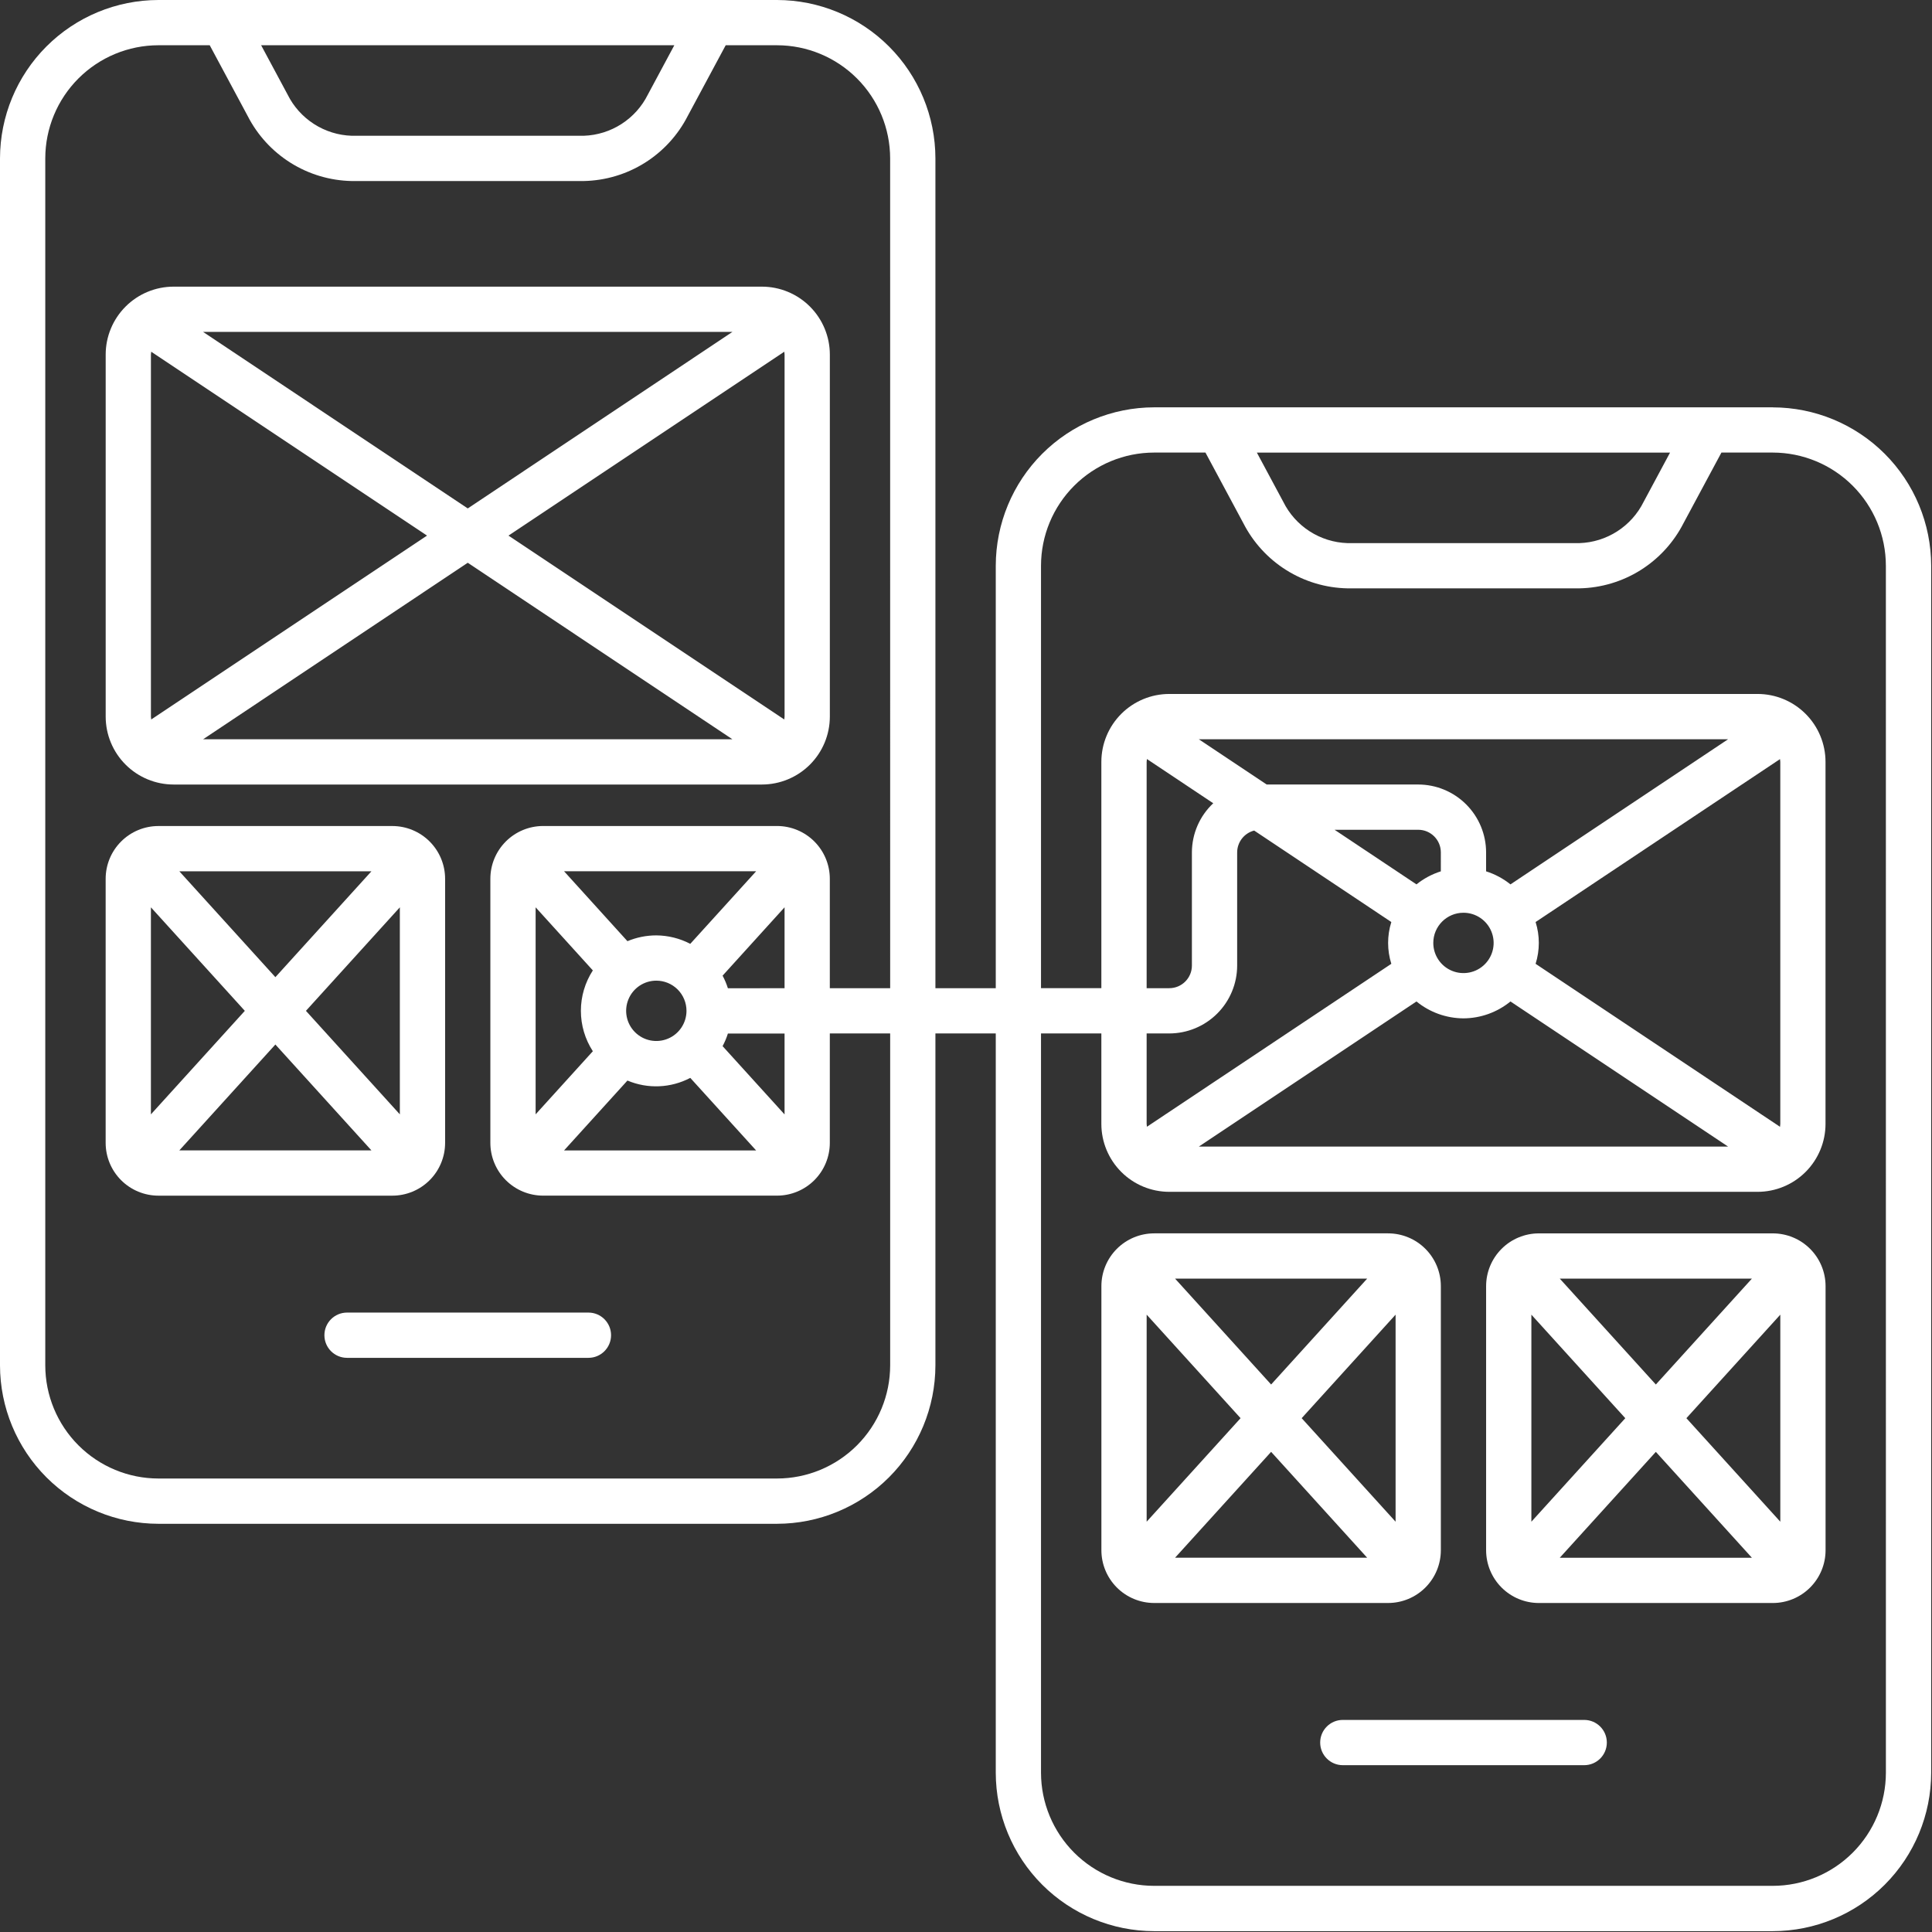 <svg width="747" height="747" viewBox="0 0 747 747" fill="none" xmlns="http://www.w3.org/2000/svg">
<rect x="0" y="0" width="747" height="747" fill="#333333" stroke="none"/>
<path d="M125.432 516.253C125.432 521.087 129.349 525.003 134.182 525.003H227.515C232.349 525.003 236.265 521.087 236.265 516.253C236.265 511.42 232.349 507.503 227.515 507.503H134.182C129.349 507.503 125.432 511.42 125.432 516.253Z" fill="white"/>
<path d="M294.605 110.833H67.112C60.154 110.838 53.481 113.609 48.56 118.531C43.638 123.453 40.867 130.125 40.862 137.083V277.083C40.867 284.042 43.638 290.714 48.56 295.635C53.482 300.557 60.154 303.328 67.112 303.333H294.605C301.564 303.328 308.236 300.557 313.157 295.635C318.079 290.713 320.85 284.041 320.855 277.083V137.083C320.85 130.125 318.079 123.452 313.157 118.531C308.235 113.609 301.564 110.838 294.605 110.833ZM283.183 128.333L180.855 196.584L78.527 128.333H283.183ZM58.463 278.187C58.406 277.822 58.37 277.457 58.354 277.088V137.088C58.37 136.718 58.406 136.353 58.463 135.989L165.103 207.087L58.463 278.187ZM78.526 285.838L180.854 217.587L283.182 285.838H78.526ZM303.353 277.088C303.337 277.457 303.301 277.822 303.243 278.187L196.603 207.088L303.243 135.989C303.301 136.354 303.337 136.718 303.353 137.088V277.088Z" fill="white"/>
<path d="M172.099 441.88V339.797C172.099 334.381 169.948 329.188 166.119 325.36C162.291 321.532 157.099 319.381 151.682 319.381H61.266C55.849 319.381 50.657 321.532 46.829 325.36C43.001 329.188 40.85 334.381 40.85 339.797V441.88C40.85 447.297 43.001 452.489 46.829 456.317C50.657 460.145 55.85 462.297 61.266 462.297H151.682C157.099 462.297 162.291 460.146 166.119 456.317C169.947 452.489 172.099 447.297 172.099 441.88ZM154.599 350.812V430.864L118.287 390.837L154.599 350.812ZM143.614 336.88L106.474 377.817L69.334 336.88H143.614ZM58.349 430.864V350.812L94.661 390.839L58.349 430.864ZM69.333 444.796L106.473 403.859L143.613 444.796H69.333Z" fill="white"/>
<path d="M685.432 157.493H446.259C430.019 157.514 414.452 163.973 402.967 175.452C391.487 186.936 385.029 202.504 385.008 218.744V382.077H361.675V61.251C361.654 45.011 355.196 29.444 343.716 17.959C332.232 6.479 316.664 0.021 300.424 0H61.251C45.011 0.021 29.444 6.479 17.959 17.959C6.479 29.443 0.021 45.011 0 61.251V527.917C0.021 544.157 6.479 559.724 17.959 571.209C29.443 582.689 45.011 589.147 61.251 589.168H300.424C316.664 589.147 332.231 582.689 343.716 571.209C355.195 559.725 361.653 544.157 361.675 527.917V399.584H385.008V685.424C385.029 701.664 391.487 717.231 402.967 728.716C414.451 740.195 430.019 746.653 446.259 746.675H685.432C701.672 746.654 717.239 740.195 728.724 728.716C740.203 717.232 746.661 701.664 746.683 685.424V218.757C746.662 202.517 740.203 186.951 728.724 175.465C717.24 163.986 701.672 157.528 685.432 157.507V157.493ZM260.725 17.493L250.512 36.529C248.21 41.18 244.684 45.118 240.319 47.93C235.955 50.743 230.908 52.321 225.72 52.493H135.971C130.784 52.321 125.737 50.743 121.372 47.93C117.008 45.118 113.482 41.18 111.18 36.529L100.966 17.493H260.725ZM344.179 382.08H320.845V339.788C320.845 334.371 318.694 329.179 314.866 325.351C311.038 321.523 305.845 319.371 300.429 319.371H210.013C204.596 319.371 199.403 321.523 195.575 325.351C191.747 329.179 189.596 334.371 189.596 339.788V441.871C189.596 447.287 191.747 452.48 195.575 456.308C199.404 460.136 204.596 462.287 210.013 462.287H300.429C305.845 462.287 311.038 460.136 314.866 456.308C318.694 452.48 320.845 447.287 320.845 441.871V399.579H344.179V527.912C344.168 539.511 339.554 550.631 331.351 558.833C323.147 567.036 312.028 571.651 300.429 571.661H61.256C49.657 571.651 38.537 567.036 30.334 558.833C22.132 550.63 17.517 539.511 17.506 527.912V61.245C17.517 49.646 22.131 38.527 30.334 30.324C38.538 22.121 49.657 17.506 61.256 17.496H81.089L95.74 44.803C99.542 52.245 105.287 58.521 112.371 62.959C119.454 67.396 127.605 69.828 135.964 69.995H225.713C234.067 69.828 242.224 67.396 249.307 62.959C256.385 58.521 262.129 52.245 265.927 44.803L280.588 17.496H300.421C312.02 17.506 323.14 22.121 331.343 30.324C339.545 38.527 344.16 49.647 344.171 61.245L344.179 382.08ZM253.763 361.664C249.929 361.664 246.132 362.424 242.596 363.904L218.096 336.873H292.356L266.892 364.93C262.835 362.816 258.336 361.695 253.763 361.664ZM265.429 390.831C265.429 395.549 262.586 399.805 258.226 401.607C253.867 403.414 248.851 402.419 245.513 399.081C242.174 395.742 241.179 390.727 242.987 386.367C244.789 382.008 249.044 379.164 253.763 379.164C256.856 379.164 259.825 380.393 262.013 382.581C264.2 384.768 265.429 387.737 265.429 390.831ZM229.221 375.205C226.206 379.856 224.596 385.283 224.596 390.831C224.596 396.378 226.206 401.805 229.221 406.456L207.096 430.852V350.811L229.221 375.205ZM242.596 417.789C250.44 421.097 259.356 420.722 266.893 416.758L292.357 444.815L218.081 444.821L242.596 417.789ZM279.388 404.487C280.221 402.93 280.909 401.295 281.44 399.612H303.347V430.888L279.388 404.487ZM281.44 382.113C280.909 380.425 280.221 378.795 279.388 377.232L303.347 350.806V382.082L281.44 382.113ZM645.72 174.993L635.507 194.029C633.204 198.68 629.678 202.617 625.314 205.43C620.949 208.242 615.902 209.82 610.715 209.992H520.966C515.778 209.82 510.732 208.242 506.367 205.43C502.003 202.617 498.477 198.68 496.175 194.029L485.961 174.993H645.72ZM729.173 685.406C729.163 697.005 724.548 708.125 716.345 716.327C708.142 724.53 697.023 729.145 685.424 729.155H446.251C434.652 729.145 423.532 724.53 415.329 716.327C407.127 708.124 402.512 697.005 402.501 685.406V399.566H425.835V434.566C425.84 441.524 428.611 448.197 433.532 453.118C438.454 458.04 445.126 460.811 452.084 460.816H679.578C686.536 460.811 693.208 458.04 698.13 453.118C703.052 448.196 705.822 441.524 705.828 434.566V294.566C705.822 287.607 703.052 280.935 698.13 276.014C693.208 271.092 686.536 268.321 679.578 268.316H452.084C445.126 268.321 438.454 271.092 433.532 276.014C428.611 280.936 425.84 287.608 425.835 294.566V382.066H402.501V218.733C402.512 207.134 407.126 196.014 415.329 187.811C423.532 179.609 434.652 174.993 446.251 174.983H466.084L480.735 202.29C484.537 209.732 490.282 216.008 497.365 220.446C504.449 224.883 512.6 227.315 520.959 227.482H610.708C619.062 227.315 627.219 224.883 634.301 220.446C641.379 216.008 647.124 209.732 650.921 202.29L665.583 174.983H685.416C697.015 174.993 708.135 179.608 716.337 187.811C724.54 196.014 729.155 207.134 729.165 218.733L729.173 685.406ZM557.093 336.899C553.666 337.983 550.474 339.691 547.672 341.941L516.005 320.826H548.344C553.177 320.826 557.094 324.743 557.094 329.576L557.093 336.899ZM565.843 352.91C570.562 352.91 574.817 355.754 576.619 360.113C578.427 364.472 577.432 369.488 574.093 372.827C570.755 376.165 565.739 377.16 561.38 375.353C557.021 373.55 554.177 369.295 554.177 364.577C554.177 358.134 559.401 352.91 565.843 352.91ZM565.843 393.743C572.469 393.712 578.885 391.41 584.015 387.212L668.172 443.327H463.518L547.674 387.212C552.804 391.41 559.221 393.712 565.846 393.743H565.843ZM593.734 372.655C595.39 367.4 595.39 361.754 593.734 356.499L688.234 293.499C688.291 293.853 688.328 294.218 688.344 294.577V434.577C688.328 434.947 688.291 435.312 688.234 435.676L593.734 372.655ZM584.015 341.942C581.213 339.692 578.021 337.983 574.593 336.9V329.577C574.588 322.619 571.818 315.947 566.896 311.025C561.974 306.103 555.302 303.333 548.344 303.327H489.76L463.509 285.827H668.162L584.015 341.942ZM469.098 310.573C463.843 315.5 460.858 322.375 460.843 329.578V373.327C460.843 378.161 456.926 382.077 452.093 382.077H443.343V294.577C443.358 294.207 443.395 293.843 443.452 293.478L469.098 310.573ZM452.093 399.578C459.051 399.573 465.723 396.802 470.645 391.88C475.567 386.958 478.337 380.286 478.343 373.328V329.579C478.358 325.594 481.061 322.12 484.921 321.131L537.951 356.5C536.295 361.755 536.295 367.401 537.951 372.656L443.451 435.656C443.394 435.302 443.358 434.937 443.342 434.578V399.578L452.093 399.578Z" fill="white"/>
<path d="M612.525 665H519.192C514.359 665 510.442 668.917 510.442 673.75C510.442 678.583 514.359 682.5 519.192 682.5H612.525C617.359 682.5 621.275 678.583 621.275 673.75C621.275 668.917 617.359 665 612.525 665Z" fill="white"/>
<path d="M557.099 599.373V497.291C557.099 491.874 554.948 486.681 551.119 482.853C547.291 479.025 542.099 476.874 536.682 476.874H446.266C440.849 476.874 435.657 479.025 431.829 482.853C428.001 486.681 425.85 491.874 425.85 497.291V599.373C425.85 604.79 428.001 609.983 431.829 613.811C435.657 617.639 440.85 619.79 446.266 619.79H536.682C542.099 619.79 547.291 617.639 551.119 613.811C554.947 609.982 557.099 604.79 557.099 599.373ZM539.599 508.305V588.363L503.287 548.332L539.599 508.305ZM528.614 494.373L491.474 535.311L454.334 494.373H528.614ZM443.349 588.357V508.305L479.661 548.332L443.349 588.357ZM454.333 602.289L491.473 561.352L528.613 602.289H454.333Z" fill="white"/>
<path d="M685.432 476.88H595.016C589.599 476.88 584.407 479.031 580.579 482.859C576.751 486.687 574.599 491.88 574.599 497.296V599.379C574.599 604.796 576.751 609.988 580.579 613.816C584.407 617.644 589.599 619.796 595.016 619.796H685.432C690.849 619.796 696.041 617.645 699.869 613.816C703.697 609.988 705.849 604.796 705.849 599.379V497.296C705.849 491.88 703.697 486.687 699.869 482.859C696.041 479.031 690.849 476.88 685.432 476.88ZM677.364 494.38L640.224 535.317L603.084 494.38H677.364ZM592.099 588.364V508.312L628.411 548.339L592.099 588.364ZM603.083 602.296L640.223 561.359L677.363 602.296H603.083ZM688.349 588.364L652.037 548.337L688.349 508.311V588.364Z" fill="white"/>
</svg>

